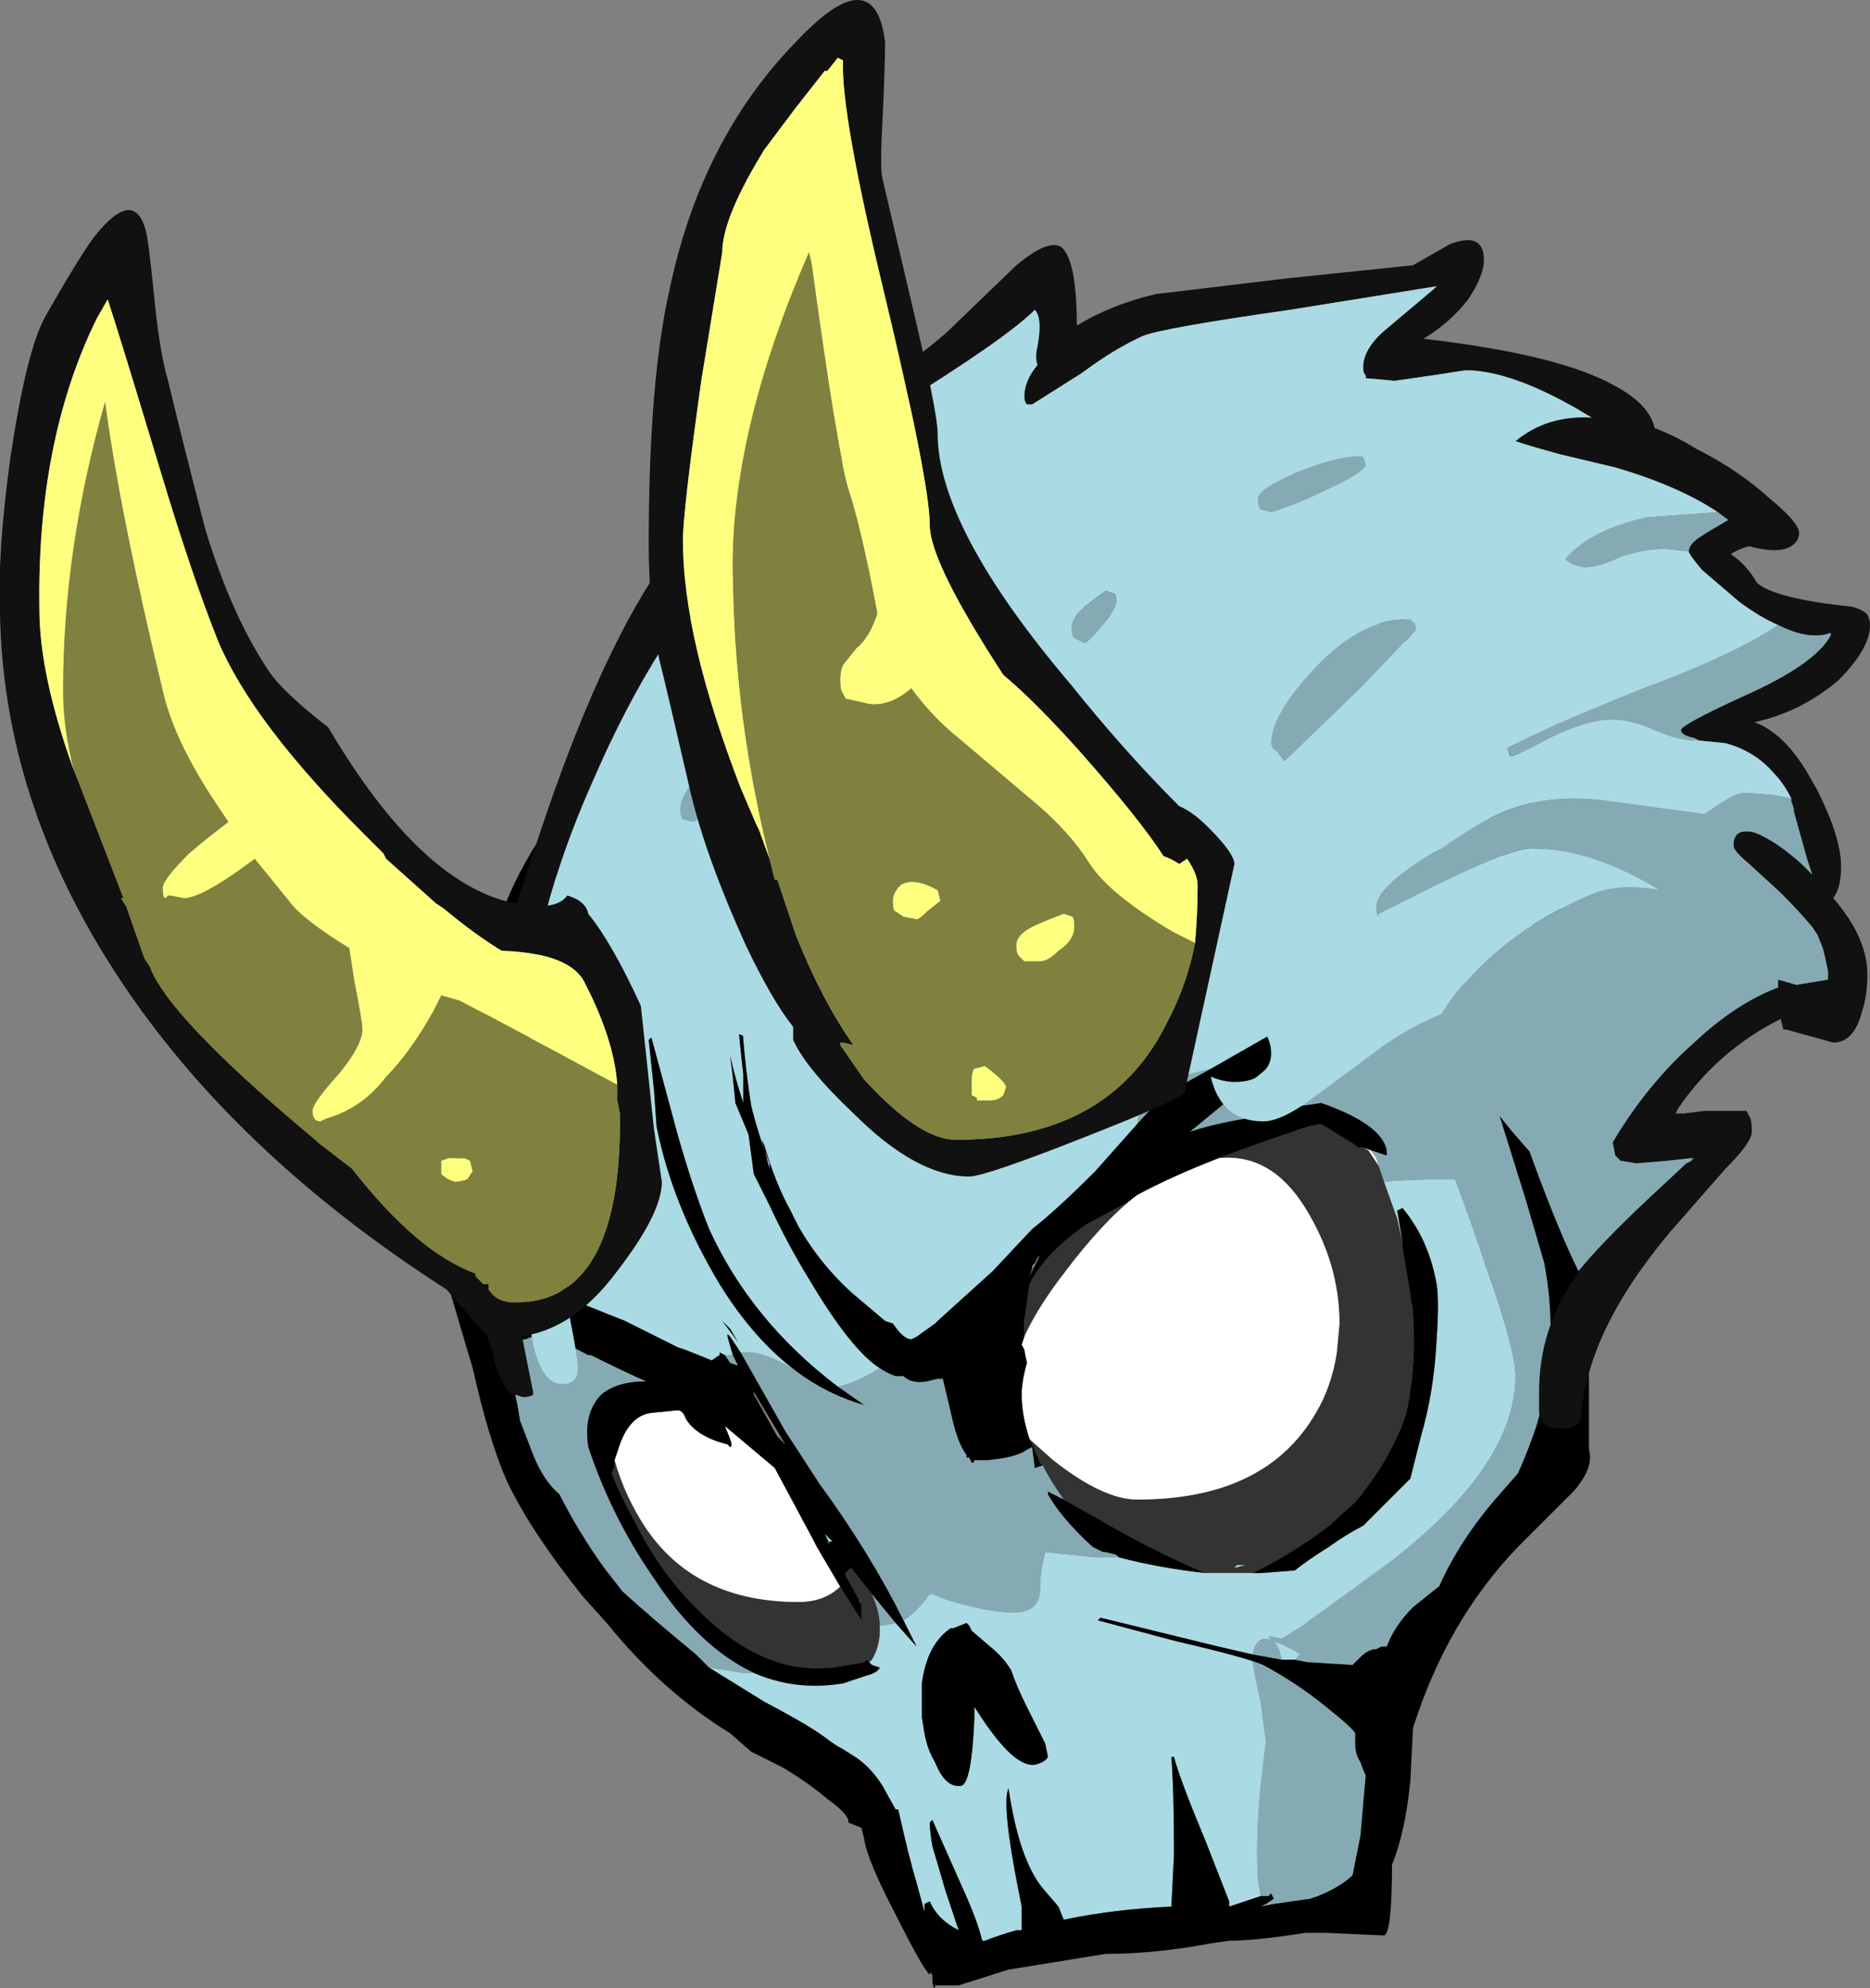 <?xml version="1.0" encoding="UTF-8" standalone="no"?>
<svg xmlns:ffdec="https://www.free-decompiler.com/flash" xmlns:xlink="http://www.w3.org/1999/xlink" ffdec:objectType="shape" height="37.85px" width="35.6px" xmlns="http://www.w3.org/2000/svg">
  <rect width="100%" height="100%" fill="#808080" stroke="none"/>
  <g transform="matrix(1.0, 0.0, 0.0, 1.0, 10.15, 1.0)">
    <path d="M6.4 30.65 L6.35 30.6 6.3 30.65 5.7 30.75 5.65 30.75 Q4.25 30.9 2.9 29.4 2.35 28.8 1.95 28.0 1.6 27.35 1.5 27.05 L1.55 26.9 1.55 26.8 Q1.75 27.5 2.15 28.1 3.1 29.5 5.05 29.5 5.55 29.5 5.85 29.2 L5.9 29.3 6.25 29.85 6.25 29.55 6.2 29.5 6.2 29.45 5.95 29.0 5.95 28.95 6.05 28.85 6.45 29.35 Q6.6 29.7 6.6 29.95 L6.6 30.05 Q6.6 30.35 6.45 30.6 L6.4 30.65 M9.35 24.45 L9.35 24.15 9.45 23.45 Q9.75 22.85 10.55 22.3 L10.65 22.25 11.3 21.9 11.5 21.75 Q10.85 22.25 10.1 23.25 9.6 23.9 9.35 24.45 M13.05 21.05 Q13.85 20.75 14.75 20.45 L15.0 20.4 15.65 20.8 15.7 20.85 15.8 20.85 15.9 20.9 16.1 21.2 16.2 21.5 16.45 22.2 16.55 22.65 16.55 22.7 16.55 22.75 16.7 23.65 16.7 23.7 16.75 23.95 16.75 24.0 Q16.8 24.85 16.7 25.45 16.65 25.95 16.45 26.35 16.15 27.0 15.65 27.6 L15.15 28.05 Q14.5 28.55 13.7 28.95 L12.8 28.95 Q11.85 28.55 10.9 28.0 L10.1 27.55 Q9.85 27.2 9.7 26.9 L9.65 26.85 9.5 26.5 9.45 26.4 9.9 26.8 Q10.85 27.55 11.5 27.55 13.95 27.55 14.9 25.9 15.2 25.4 15.3 24.75 L15.35 24.2 Q15.35 23.05 14.7 22.0 14.05 20.95 13.05 21.05 M13.4 28.8 L13.35 28.85 13.55 28.8 13.4 28.8" fill="#333333" fill-rule="evenodd" stroke="none"/>
    <path d="M3.65 24.8 L3.55 24.75 3.55 24.8 3.4 24.9 2.9 24.7 2.75 24.65 Q2.35 24.45 1.75 24.15 L0.75 23.75 -0.85 19.35 Q-0.7 17.1 0.8 15.2 L1.85 14.0 Q2.6 13.4 3.5 12.85 L7.2 11.15 Q13.1 9.8 16.2 10.9 L18.65 12.85 17.75 15.0 16.75 16.75 15.15 18.4 14.3 18.55 12.9 19.35 Q12.2 19.5 11.9 19.75 11.55 20.0 11.5 20.4 L10.7 21.3 Q9.95 22.05 9.5 22.4 L8.75 23.2 7.7 24.15 7.65 24.2 7.3 24.45 7.2 24.5 Q7.05 24.5 6.85 24.2 L6.7 24.15 6.05 23.6 Q5.45 23.05 5.05 22.35 L4.9 22.05 Q4.6 21.5 4.4 20.8 L4.35 20.7 4.5 21.25 4.5 21.15 Q4.3 20.65 4.15 20.05 4.05 19.4 4.0 18.8 L3.95 18.05 3.9 17.95 Q3.85 18.15 4.0 19.45 L4.0 20.0 Q3.85 19.55 3.75 19.1 L3.8 19.5 3.85 20.0 4.1 20.6 4.2 21.35 4.5 21.95 Q4.85 22.7 5.25 23.35 6.05 24.7 6.6 25.05 6.1 25.35 5.8 25.4 4.15 24.15 3.35 22.4 3.05 21.65 2.75 20.6 L2.25 18.75 2.2 18.8 2.3 19.75 2.35 20.45 Q2.65 21.95 3.55 23.45 4.2 24.5 5.0 25.1 4.45 24.75 4.1 24.75 L3.95 24.75 3.75 24.45 3.7 24.4 Q3.7 24.35 3.7 24.45 L3.8 24.8 3.65 24.8 M14.5 30.6 L14.25 30.6 Q14.2 30.35 14.1 30.25 14.4 30.35 14.6 30.5 L14.5 30.6 M13.7 30.5 L13.05 30.35 10.8 29.8 10.75 29.85 12.25 30.25 Q13.55 30.55 13.9 30.7 L13.7 30.6 Q13.7 30.75 13.85 31.4 L13.95 32.15 13.85 33.0 Q13.75 34.0 13.8 34.8 L13.85 35.1 13.25 35.3 13.25 35.2 12.8 34.05 Q12.3 32.85 12.2 32.45 L12.15 32.45 Q12.2 33.1 12.2 34.3 L12.15 35.3 Q11.05 35.35 10.1 35.55 L10.0 35.3 9.7 34.95 Q9.25 34.4 9.05 33.05 8.9 33.35 9.3 35.3 L9.3 35.75 9.2 35.75 Q8.85 35.85 8.6 35.95 L8.55 35.95 Q8.45 35.55 8.2 35.0 L7.6 33.65 7.55 33.7 Q7.55 33.85 7.6 34.15 L7.85 35.0 8.1 35.75 Q7.7 35.55 7.55 35.2 L7.45 35.25 7.45 35.4 7.3 34.85 Q7.15 34.35 6.95 33.45 L6.9 33.45 6.65 33.0 Q6.4 32.6 6.05 32.4 5.9 32.3 5.8 32.25 L5.65 32.15 Q5.35 31.9 4.4 31.4 L3.35 30.75 4.0 30.85 4.2 30.85 Q5.0 31.2 5.9 31.05 L6.35 30.9 Q6.55 30.85 6.6 30.75 L6.45 30.7 6.4 30.65 6.45 30.6 Q6.6 30.35 6.6 30.05 L6.6 29.95 6.65 29.95 6.9 29.9 6.9 29.9 7.3 30.35 7.05 29.85 Q7.3 29.7 7.55 29.35 L7.6 29.35 7.85 29.45 Q8.65 29.7 9.15 29.7 9.65 29.7 9.65 29.25 9.65 28.9 9.75 28.55 L10.7 28.65 Q11.0 28.65 11.15 28.65 11.9 28.85 12.8 28.95 L13.7 28.95 13.85 28.95 14.5 28.9 Q14.75 28.7 15.15 28.45 15.5 28.2 15.8 28.05 L16.7 27.15 16.9 26.35 Q17.15 25.5 17.2 24.5 17.25 23.75 17.2 23.45 17.05 22.6 16.55 22.0 L16.45 22.05 16.55 22.65 16.45 22.2 16.2 21.5 Q16.75 21.45 17.55 21.45 17.85 22.25 18.15 23.15 18.7 24.7 18.7 25.2 18.7 26.9 16.3 28.75 L14.65 29.95 14.25 30.2 14.0 30.15 14.05 30.25 Q14.0 30.2 13.95 30.2 13.75 30.2 13.7 30.5 M13.85 35.3 L13.95 35.25 13.85 35.3 M2.15 25.3 L2.15 25.3 M1.7 18.2 L1.8 17.75 1.85 17.6 Q1.75 17.8 1.7 18.0 L1.7 18.2 M3.75 24.3 L3.6 24.15 3.9 24.55 3.75 24.3 M16.55 22.75 L16.55 22.7 16.55 22.75 M13.4 28.8 L13.55 28.8 13.35 28.85 13.4 28.8 M9.1 30.8 Q8.95 30.55 8.7 30.35 L8.35 30.05 8.3 29.95 8.25 29.9 8.0 30.0 7.95 30.0 Q7.5 30.3 7.4 31.05 7.4 31.35 7.4 31.7 L7.45 32.0 Q7.5 32.3 7.65 32.55 7.85 33.05 8.15 33.0 8.35 32.95 8.4 31.7 L8.4 31.5 8.5 31.65 Q9.15 32.65 9.55 32.6 9.75 32.55 9.8 32.45 L9.75 32.2 9.4 31.5 Q9.2 31.1 9.1 30.8 M5.6 28.35 L5.65 28.4 5.55 28.2 5.7 28.35 5.6 28.35" fill="#aadae3" fill-rule="evenodd" stroke="none"/>
    <path d="M1.55 26.8 L1.65 26.5 Q1.85 25.95 2.25 25.9 L2.75 25.85 Q2.85 25.85 2.9 26.0 3.1 26.35 3.7 26.5 L3.75 26.55 Q3.8 26.55 3.75 26.4 L3.65 26.15 4.6 26.95 5.35 28.35 5.4 28.45 5.9 29.3 5.85 29.2 Q5.55 29.5 5.05 29.5 3.1 29.5 2.15 28.1 1.75 27.5 1.55 26.8 M11.5 21.75 Q12.15 21.4 13.05 21.05 14.05 20.95 14.7 22.0 15.35 23.05 15.35 24.2 L15.3 24.75 Q15.2 25.4 14.9 25.9 13.95 27.55 11.5 27.55 10.85 27.55 9.9 26.8 L9.45 26.4 9.45 26.4 Q9.3 25.95 9.3 25.55 9.3 25.3 9.4 24.95 L9.35 24.7 9.3 24.6 9.35 24.45 Q9.6 23.9 10.1 23.25 10.85 22.25 11.5 21.75 M15.8 20.85 L15.95 20.9 16.05 21.05 16.1 21.2 15.9 20.9 15.8 20.85" fill="#ffffff" fill-rule="evenodd" stroke="none"/>
    <path d="M18.65 12.85 L20.05 18.1 19.3 21.25 Q19.15 21.15 18.6 20.5 L18.4 20.25 18.9 21.85 19.25 23.05 Q19.55 24.65 19.1 26.15 18.95 26.6 18.75 27.05 L18.4 27.45 Q17.65 28.3 17.25 29.2 L16.75 29.6 Q16.4 29.95 16.25 30.35 L16.15 30.35 16.05 30.4 Q15.9 30.4 15.75 30.55 L15.6 30.7 14.8 30.65 14.75 30.65 14.5 30.6 14.6 30.5 Q14.4 30.35 14.1 30.25 14.2 30.35 14.25 30.6 L13.7 30.5 Q13.75 30.2 13.95 30.2 14.0 30.2 14.05 30.25 L14.0 30.15 14.25 30.2 14.65 29.95 16.3 28.75 Q18.7 26.9 18.7 25.2 18.7 24.7 18.15 23.15 17.85 22.25 17.55 21.45 16.75 21.45 16.2 21.5 L16.1 21.2 16.05 21.05 15.95 20.9 16.25 21.0 16.25 20.9 Q16.15 20.4 15.0 20.0 L13.7 20.2 13.55 20.3 Q12.95 20.4 12.5 20.55 L14.2 19.15 15.15 18.4 16.75 16.75 17.75 15.0 18.65 12.85 M13.9 30.7 Q14.55 31.05 15.1 31.5 15.6 31.9 15.65 32.0 L15.65 32.2 Q15.65 32.4 15.75 32.55 15.8 32.7 15.85 32.8 L15.75 33.95 15.6 34.7 15.55 34.75 Q15.25 35.0 14.8 35.15 L14.1 35.25 13.85 35.3 13.95 35.25 14.1 35.15 14.05 35.05 14.0 35.1 13.85 35.1 13.8 34.8 Q13.75 34.0 13.85 33.0 L13.95 32.15 13.85 31.4 Q13.7 30.75 13.7 30.6 L13.9 30.7 M3.35 30.75 L3.1 30.5 Q2.25 29.8 1.7 29.3 L1.35 28.85 Q0.85 28.15 0.5 27.45 0.2 27.2 0.0 26.7 L-0.25 26.05 -0.3 25.75 Q-0.45 25.1 -0.35 24.7 L-0.3 24.5 -0.15 24.5 0.1 24.4 0.3 24.4 Q0.65 24.6 1.05 24.8 L1.1 24.8 Q1.7 25.1 2.15 25.3 1.6 25.3 1.3 25.55 0.95 25.9 1.05 26.55 1.5 27.9 2.3 29.05 3.15 30.35 4.2 30.85 L4.0 30.85 3.35 30.75 M6.45 29.35 L6.9 29.9 6.65 29.95 6.6 29.95 Q6.6 29.7 6.45 29.35 M7.05 29.85 Q6.4 28.55 5.45 27.25 L4.8 26.25 3.95 24.75 4.1 24.75 Q4.45 24.75 5.0 25.1 5.6 25.55 6.3 25.75 L5.8 25.4 Q6.1 25.35 6.6 25.05 6.75 25.15 6.9 25.2 L7.05 25.2 Q7.2 25.35 7.5 25.3 L7.7 25.25 7.8 25.25 8.0 26.1 Q8.1 26.5 8.25 26.7 L8.25 26.75 8.3 26.75 8.35 26.85 Q8.4 26.85 8.4 26.8 L8.65 26.8 Q9.2 26.75 9.4 26.6 L9.5 26.55 9.55 26.95 9.7 26.9 Q9.85 27.2 10.1 27.55 L9.8 27.4 9.8 27.45 Q10.05 27.9 10.65 28.45 L10.85 28.55 10.9 28.55 11.1 28.6 11.15 28.65 Q11.0 28.65 10.7 28.65 L9.75 28.55 Q9.65 28.9 9.65 29.25 9.65 29.7 9.15 29.7 8.65 29.7 7.85 29.45 L7.6 29.35 7.55 29.35 Q7.3 29.7 7.05 29.85 M3.8 24.8 L3.9 25.0 3.75 24.95 3.65 24.8 3.8 24.8 M11.5 20.4 Q11.55 20.0 11.9 19.75 12.2 19.5 12.9 19.35 L12.0 19.85 11.5 20.4" fill="#86aab3" fill-rule="evenodd" stroke="none"/>
    <path d="M16.2 9.9 L20.2 19.35 19.95 22.7 19.9 23.3 19.95 23.55 Q20.1 24.3 20.1 25.35 20.1 26.4 20.1 26.6 20.2 26.95 19.8 27.4 L18.75 28.45 Q17.4 29.85 16.75 31.9 L16.7 32.9 Q16.6 33.9 16.35 34.5 16.35 35.8 16.2 35.85 L15.1 35.8 14.7 35.8 Q13.75 35.95 13.25 35.95 L12.9 36.0 Q11.85 36.2 10.9 36.2 L9.05 36.5 8.1 36.8 7.65 36.8 7.65 36.85 Q7.6 36.85 7.6 36.65 L7.6 36.6 7.55 36.55 7.55 36.6 Q7.4 36.45 6.9 35.45 6.35 34.4 6.3 34.0 L6.25 33.8 6.0 33.7 6.0 33.65 Q5.95 33.5 5.6 33.25 5.25 32.95 4.75 32.65 L4.15 32.35 3.75 32.0 Q2.45 31.2 1.4 29.9 L0.95 29.4 Q-0.05 28.15 -0.5 27.2 -0.85 26.4 -1.15 25.05 L-1.3 24.55 -1.8 22.85 -0.6 16.4 Q-0.15 15.15 1.0 13.8 2.05 12.6 3.45 11.65 L7.35 10.25 Q8.35 9.9 9.55 9.65 L16.2 9.9 M18.65 12.85 L16.2 10.9 Q13.1 9.8 7.2 11.15 L3.5 12.85 Q2.6 13.4 1.85 14.0 L0.8 15.2 Q-0.7 17.1 -0.85 19.35 L0.75 23.75 1.75 24.15 Q2.35 24.45 2.75 24.65 L2.9 24.7 3.4 24.9 3.55 24.8 3.55 24.75 3.65 24.8 3.75 24.95 3.9 25.0 3.8 24.8 3.7 24.45 Q3.7 24.35 3.7 24.4 L3.75 24.45 3.95 24.75 4.8 26.25 5.45 27.25 Q6.4 28.55 7.05 29.85 L7.3 30.35 6.9 29.9 6.45 29.35 6.05 28.85 5.95 28.95 5.95 29.0 6.2 29.45 6.2 29.5 6.25 29.55 6.25 29.85 5.9 29.3 5.4 28.45 5.35 28.35 4.6 26.95 3.65 26.15 3.75 26.4 Q3.8 26.55 3.75 26.55 L3.7 26.5 Q3.1 26.35 2.9 26.0 2.85 25.85 2.75 25.85 L2.25 25.9 Q1.85 25.95 1.65 26.5 L1.55 26.8 1.55 26.9 1.5 27.05 Q1.6 27.35 1.95 28.0 2.35 28.8 2.9 29.4 4.25 30.9 5.65 30.75 L5.7 30.75 6.3 30.65 6.35 30.6 6.4 30.65 6.45 30.7 6.6 30.75 Q6.55 30.85 6.35 30.9 L5.9 31.05 Q5.0 31.2 4.2 30.85 3.15 30.35 2.3 29.05 1.5 27.9 1.05 26.55 0.95 25.9 1.3 25.55 1.6 25.3 2.15 25.3 1.7 25.1 1.1 24.8 L1.05 24.8 Q0.65 24.6 0.3 24.4 L0.1 24.4 -0.15 24.5 -0.3 24.5 -0.35 24.7 Q-0.45 25.1 -0.3 25.75 L-0.25 26.05 0.0 26.7 Q0.2 27.2 0.5 27.45 0.85 28.15 1.35 28.85 L1.7 29.3 Q2.25 29.8 3.1 30.5 L3.35 30.75 4.4 31.4 Q5.35 31.9 5.65 32.15 L5.8 32.25 Q5.9 32.3 6.05 32.4 6.4 32.6 6.65 33.0 L6.9 33.45 6.95 33.45 Q7.15 34.35 7.3 34.85 L7.45 35.4 7.45 35.25 7.55 35.2 Q7.7 35.55 8.1 35.75 L7.85 35.0 7.6 34.15 Q7.55 33.85 7.55 33.7 L7.6 33.65 8.2 35.0 Q8.45 35.55 8.55 35.95 L8.6 35.95 Q8.85 35.85 9.2 35.75 L9.3 35.75 9.3 35.3 Q8.9 33.35 9.05 33.05 9.25 34.4 9.7 34.95 L10.0 35.3 10.1 35.55 Q11.05 35.35 12.15 35.3 L12.2 34.3 Q12.2 33.1 12.15 32.45 L12.2 32.45 Q12.3 32.85 12.8 34.05 L13.25 35.2 13.25 35.3 13.85 35.1 14.0 35.1 14.05 35.05 14.1 35.15 13.95 35.25 13.85 35.3 14.1 35.25 14.8 35.15 Q15.25 35.0 15.55 34.75 L15.6 34.7 15.75 33.95 15.85 32.8 Q15.8 32.7 15.75 32.55 15.65 32.4 15.65 32.2 L15.65 32.0 Q15.6 31.9 15.1 31.5 14.55 31.05 13.9 30.7 13.55 30.55 12.25 30.25 L10.75 29.85 10.8 29.8 13.05 30.35 13.7 30.5 14.25 30.6 14.5 30.6 14.75 30.65 14.8 30.65 15.6 30.7 15.75 30.55 Q15.9 30.4 16.05 30.4 L16.15 30.35 16.25 30.35 Q16.4 29.95 16.75 29.6 L17.25 29.2 Q17.65 28.3 18.4 27.45 L18.75 27.05 Q18.95 26.6 19.1 26.15 19.55 24.65 19.25 23.05 L18.9 21.85 18.4 20.25 18.6 20.5 Q19.15 21.15 19.3 21.25 L20.05 18.1 18.65 12.85 M2.15 25.3 L2.15 25.3 M6.9 29.9 L6.9 29.9 M1.7 18.2 L1.7 18.0 Q1.75 17.8 1.85 17.6 L1.8 17.75 1.7 18.2 M5.0 25.1 Q4.2 24.5 3.55 23.45 2.65 21.95 2.35 20.45 L2.3 19.75 2.2 18.8 2.25 18.75 2.75 20.6 Q3.05 21.65 3.35 22.4 4.15 24.15 5.8 25.4 L6.3 25.75 Q5.6 25.55 5.0 25.1 M6.6 25.05 Q6.05 24.7 5.25 23.35 4.85 22.7 4.5 21.95 L4.2 21.35 4.1 20.6 3.85 20.0 3.8 19.5 3.75 19.1 Q3.85 19.55 4.0 20.0 L4.0 19.45 Q3.85 18.15 3.9 17.95 L3.95 18.05 4.0 18.8 Q4.05 19.4 4.15 20.05 4.3 20.65 4.5 21.15 L4.5 21.25 4.35 20.7 4.4 20.8 Q4.6 21.5 4.9 22.05 L5.05 22.35 Q5.45 23.05 6.05 23.6 L6.7 24.15 6.85 24.2 Q7.05 24.5 7.2 24.5 L7.3 24.45 7.65 24.2 7.7 24.15 8.75 23.2 9.5 22.4 Q9.95 22.05 10.7 21.3 L11.5 20.4 12.0 19.85 12.9 19.35 14.3 18.55 15.15 18.4 14.2 19.15 12.5 20.55 Q12.95 20.4 13.55 20.3 L13.7 20.2 15.0 20.0 Q16.15 20.4 16.25 20.9 L16.25 21.0 15.95 20.9 15.8 20.85 15.7 20.85 15.65 20.8 15.0 20.4 14.75 20.45 Q13.85 20.75 13.05 21.05 12.15 21.4 11.5 21.75 L11.3 21.9 10.65 22.25 10.55 22.3 Q9.75 22.85 9.45 23.45 L9.35 24.15 9.35 24.45 9.3 24.6 9.35 24.7 9.4 24.95 Q9.3 25.3 9.3 25.55 9.3 25.95 9.45 26.4 L9.45 26.4 9.5 26.5 9.65 26.85 9.7 26.9 9.55 26.95 9.5 26.55 9.4 26.6 Q9.2 26.75 8.65 26.8 L8.4 26.8 Q8.4 26.85 8.35 26.85 L8.3 26.75 8.25 26.75 8.25 26.7 Q8.1 26.5 8.0 26.1 L7.8 25.25 7.7 25.25 7.5 25.3 Q7.2 25.35 7.05 25.2 L6.9 25.2 Q6.75 25.15 6.6 25.05 M16.75 16.75 L17.75 15.0 16.75 16.75 M3.75 24.3 L3.9 24.55 3.6 24.15 3.75 24.3 M4.8 26.5 L4.2 25.5 4.2 25.55 4.65 26.35 4.8 26.5 M9.6 22.95 L9.55 23.05 9.5 23.1 9.5 23.15 9.45 23.3 9.65 22.9 9.6 22.95 M11.15 28.65 L11.1 28.6 10.9 28.55 10.85 28.55 10.65 28.45 Q10.05 27.9 9.8 27.45 L9.8 27.4 10.1 27.55 10.9 28.0 Q11.85 28.55 12.8 28.95 11.9 28.85 11.15 28.65 M13.7 28.95 Q14.5 28.55 15.15 28.05 L15.65 27.6 Q16.15 27.0 16.45 26.35 16.65 25.95 16.7 25.45 16.8 24.85 16.75 24.0 L16.75 23.95 16.7 23.7 16.7 23.65 16.55 22.75 16.55 22.7 16.55 22.65 16.45 22.05 16.55 22.0 Q17.05 22.6 17.2 23.45 17.25 23.75 17.2 24.5 17.15 25.5 16.9 26.35 L16.7 27.15 15.8 28.05 Q15.5 28.2 15.15 28.45 14.75 28.7 14.5 28.9 L13.85 28.95 13.7 28.95 M9.1 30.8 Q9.2 31.1 9.4 31.5 L9.75 32.2 9.8 32.45 Q9.75 32.55 9.55 32.6 9.15 32.65 8.5 31.65 L8.4 31.5 8.4 31.7 Q8.35 32.95 8.15 33.0 7.85 33.05 7.65 32.55 7.5 32.3 7.45 32.0 L7.4 31.7 Q7.4 31.35 7.4 31.05 7.5 30.3 7.95 30.0 L8.0 30.0 8.25 29.9 8.3 29.95 8.35 30.05 8.7 30.35 Q8.95 30.55 9.1 30.8 M5.6 28.35 L5.7 28.35 5.55 28.2 5.65 28.4 5.6 28.35" fill="#000000" fill-rule="evenodd" stroke="none"/>
    <path d="M-0.15 22.85 L-0.4 23.4 Q-0.2 24.55 0.0 25.5 L0.0 25.55 Q-0.05 25.6 -0.2 25.6 L-0.35 25.55 -0.4 25.55 Q-0.65 25.35 -0.8 24.65 -1.1 23.85 -1.2 22.9 L-0.95 18.6 Q-0.55 16.85 0.0 15.25 1.1 11.85 2.25 10.05 L6.05 6.6 Q6.85 6.2 7.85 5.35 L9.2 4.05 Q9.8 3.55 10.05 3.7 10.35 3.95 10.35 5.2 11.0 4.8 11.85 4.6 L14.35 4.3 16.75 4.05 17.45 3.65 Q18.1 3.4 18.1 3.95 18.1 4.25 17.8 4.7 17.45 5.15 16.95 5.45 19.55 5.75 20.6 6.35 21.25 6.7 21.35 7.15 21.75 7.3 22.15 7.55 22.95 7.95 23.55 8.5 24.1 8.95 24.1 9.15 24.1 9.3 23.95 9.4 23.7 9.55 23.15 9.4 22.95 9.45 22.8 9.55 23.1 9.75 23.3 10.1 23.65 10.4 25.1 10.55 25.3 10.6 25.4 10.7 25.45 10.8 25.45 10.9 25.45 11.35 24.85 11.95 24.15 12.55 23.25 12.75 23.8 12.95 24.25 13.7 L24.45 14.05 Q24.9 14.95 24.9 15.5 24.9 15.9 24.75 16.1 25.4 16.85 25.4 17.55 25.4 17.95 25.3 18.25 25.15 18.85 24.75 18.85 L23.85 18.6 23.8 18.6 23.75 18.4 Q22.55 19.0 21.8 20.1 L21.75 20.2 21.9 20.2 22.3 20.15 23.1 20.15 23.15 20.25 Q23.2 20.3 23.2 20.55 23.2 20.75 22.7 21.25 L21.65 22.45 Q20.05 24.35 19.95 26.0 L19.9 26.1 Q19.8 26.2 19.55 26.2 19.2 26.2 19.15 25.9 L19.15 25.5 Q19.15 24.3 19.85 23.3 L19.9 23.2 Q20.3 22.7 21.2 21.85 L21.95 21.15 22.05 21.1 22.1 21.05 22.05 21.05 21.6 21.1 21.0 21.15 20.7 21.1 20.6 21.0 20.55 20.75 Q21.2 19.65 22.1 18.85 22.9 18.1 23.7 17.8 L23.7 17.65 24.05 17.75 24.65 17.65 24.65 17.6 24.65 17.55 24.65 17.5 24.6 17.25 24.55 17.05 24.45 16.8 24.35 16.65 Q24.1 16.35 23.75 16.0 L23.15 15.45 Q22.85 15.2 22.85 15.1 22.85 14.75 23.25 14.85 23.65 15.0 24.15 15.45 L24.35 15.65 24.25 15.35 24.0 14.45 24.0 14.4 23.95 14.25 23.95 14.2 Q23.8 13.9 23.6 13.7 23.25 13.3 22.7 13.15 L22.2 13.1 22.1 13.05 Q21.85 13.0 21.85 12.9 21.85 12.8 23.05 12.25 24.4 11.65 24.7 11.1 L24.7 11.05 Q24.3 11.2 23.7 10.9 23.35 10.75 22.95 10.45 L22.25 9.85 Q22.0 9.55 22.0 9.5 22.0 9.35 22.25 9.2 22.4 9.1 22.75 8.9 L22.55 8.75 Q21.8 8.25 20.6 7.9 L19.55 7.65 Q19.0 7.5 18.7 7.4 19.3 6.9 20.15 6.95 L19.9 6.8 Q18.6 6.05 17.75 6.05 L17.1 6.15 16.4 6.25 15.85 6.2 15.85 6.15 Q15.8 6.1 15.8 6.0 15.8 5.65 16.2 5.3 L17.15 4.5 17.2 4.45 14.4 4.9 Q11.95 5.25 11.6 5.4 11.05 5.65 10.45 6.1 L9.5 6.7 9.4 6.7 Q9.35 6.65 9.35 6.55 9.35 6.25 9.6 5.95 9.55 5.8 9.6 5.6 9.7 5.05 9.55 4.9 9.0 5.45 6.9 6.75 L2.45 11.35 Q1.75 12.45 1.1 13.95 0.55 15.2 0.25 16.35 L-0.25 20.45 -0.15 21.0 0.3 20.9 0.05 22.45 -0.15 22.85" fill="#111111" fill-rule="evenodd" stroke="none"/>
    <path d="M17.3 18.3 Q16.7 18.55 16.2 18.9 L14.85 19.9 Q14.25 20.35 13.9 20.35 13.1 20.35 12.9 19.5 13.15 19.6 13.35 19.6 13.7 19.6 13.85 19.45 14.05 19.3 14.05 19.05 14.05 18.5 13.1 17.9 L13.05 17.85 Q13.3 17.75 13.3 17.55 13.3 17.05 12.2 16.7 L5.7 18.6 Q5.3 18.9 5.0 18.9 3.25 18.9 2.15 16.95 L1.85 18.3 0.3 20.9 -0.15 21.0 -0.25 20.45 0.25 16.35 Q0.55 15.2 1.1 13.95 1.75 12.45 2.45 11.35 L6.9 6.75 Q9.0 5.45 9.55 4.9 9.7 5.05 9.6 5.6 9.55 5.8 9.6 5.95 9.35 6.25 9.35 6.55 9.35 6.65 9.4 6.7 L9.5 6.7 10.45 6.1 Q11.05 5.65 11.6 5.4 11.95 5.25 14.4 4.9 L17.2 4.45 17.15 4.5 16.2 5.3 Q15.8 5.65 15.8 6.0 15.8 6.1 15.85 6.15 L15.85 6.2 16.4 6.25 17.1 6.15 17.75 6.05 Q18.6 6.05 19.9 6.8 L20.15 6.95 Q19.3 6.9 18.7 7.4 19.0 7.5 19.55 7.65 L20.6 7.9 Q21.8 8.25 22.55 8.75 L21.2 8.85 Q20.1 9.1 19.65 9.65 L19.8 9.75 20.0 9.8 Q20.3 9.8 20.7 9.6 21.15 9.45 21.55 9.45 L22.0 9.5 Q22.0 9.55 22.25 9.85 L22.95 10.45 Q23.35 10.75 23.7 10.9 22.9 11.45 21.15 12.1 19.15 12.9 18.55 13.25 L18.6 13.4 Q18.7 13.4 19.35 13.05 20.05 12.7 20.55 12.7 20.9 12.7 21.35 12.9 21.8 13.1 22.15 13.1 L22.2 13.1 22.7 13.15 Q23.25 13.3 23.6 13.7 23.8 13.9 23.95 14.2 23.5 14.1 23.05 14.1 22.9 14.1 22.6 14.3 L22.3 14.5 20.45 14.25 Q19.35 14.1 18.5 14.45 18.0 14.65 17.3 15.15 L17.1 15.25 Q16.05 15.9 16.05 16.25 16.05 16.45 16.1 16.45 L16.1 16.4 17.4 15.75 Q18.65 15.15 19.0 15.15 20.15 15.15 21.45 15.95 20.65 15.8 20.1 16.05 18.7 16.65 17.8 17.65 17.5 17.95 17.3 18.3 M0.05 22.45 L0.65 23.85 0.7 24.1 Q0.85 24.85 0.85 25.05 0.85 25.35 0.55 25.35 0.1 25.35 -0.05 24.3 L-0.15 22.85 0.05 22.45 M14.05 13.15 Q14.05 13.25 14.15 13.3 L14.3 13.5 15.75 12.1 16.8 11.0 Q16.8 10.85 16.75 10.85 L16.7 10.8 Q15.8 10.75 14.9 11.7 14.05 12.6 14.05 13.15 M15.85 7.85 L15.8 7.7 Q15.45 7.65 14.65 7.95 13.8 8.3 13.8 8.5 13.8 8.65 13.85 8.7 L14.05 8.75 Q14.55 8.6 15.15 8.3 15.8 8.0 15.85 7.85 M10.9 10.25 L10.5 10.55 Q10.25 10.75 10.25 10.95 10.25 11.1 10.3 11.15 L10.5 11.25 Q10.6 11.2 10.85 10.9 11.1 10.6 11.1 10.45 11.1 10.3 11.05 10.3 L10.9 10.25 M3.4 13.75 L3.0 13.95 Q2.8 14.2 2.8 14.4 2.8 14.55 2.85 14.6 L3.05 14.65 Q3.2 14.6 3.3 14.3 L3.4 13.75" fill="#aadae3" fill-rule="evenodd" stroke="none"/>
    <path d="M19.9 23.2 Q19.55 22.5 19.05 21.15 18.4 19.35 18.4 19.1 18.4 18.3 19.2 17.55 L18.95 17.75 18.75 17.8 18.25 17.95 17.5 18.2 17.3 18.3 Q17.5 17.95 17.8 17.65 18.7 16.65 20.1 16.05 20.65 15.8 21.45 15.95 20.15 15.15 19.0 15.15 18.65 15.15 17.4 15.75 L16.1 16.4 16.1 16.45 Q16.05 16.45 16.05 16.25 16.05 15.9 17.1 15.25 L17.3 15.15 Q18.0 14.65 18.5 14.45 19.35 14.1 20.45 14.25 L22.3 14.5 22.6 14.3 Q22.9 14.1 23.05 14.1 23.5 14.1 23.95 14.2 L23.95 14.25 24.0 14.4 24.0 14.45 24.25 15.35 24.35 15.65 24.15 15.45 Q23.65 15.0 23.25 14.85 22.85 14.75 22.85 15.1 22.85 15.2 23.15 15.45 L23.75 16.0 Q24.1 16.35 24.35 16.65 L24.45 16.8 24.55 17.05 24.6 17.25 24.65 17.5 24.65 17.55 24.65 17.55 24.65 17.6 24.65 17.65 24.05 17.75 23.7 17.65 23.7 17.8 Q22.9 18.1 22.1 18.85 21.2 19.65 20.55 20.75 L20.6 21.0 20.7 21.1 21.0 21.15 21.6 21.1 22.05 21.05 22.05 21.1 21.95 21.15 21.2 21.85 Q20.3 22.7 19.9 23.2 M23.7 10.9 Q24.3 11.2 24.7 11.05 L24.7 11.1 Q24.4 11.65 23.05 12.25 21.85 12.8 21.85 12.9 21.85 13.0 22.1 13.05 L22.2 13.1 22.15 13.1 Q21.8 13.1 21.35 12.9 20.9 12.7 20.55 12.7 20.05 12.7 19.35 13.05 18.7 13.4 18.6 13.4 L18.55 13.25 Q19.15 12.9 21.15 12.1 22.9 11.45 23.7 10.9 M15.85 7.85 Q15.8 8.0 15.15 8.3 14.55 8.6 14.05 8.75 L13.85 8.7 Q13.8 8.65 13.8 8.5 13.8 8.3 14.65 7.95 15.45 7.65 15.8 7.7 L15.85 7.85 M14.05 13.15 Q14.05 12.6 14.9 11.7 15.8 10.75 16.7 10.8 L16.75 10.85 Q16.8 10.85 16.8 11.0 L15.75 12.1 14.3 13.5 14.15 13.3 Q14.05 13.25 14.05 13.15 M22.0 9.5 L21.55 9.45 Q21.15 9.45 20.7 9.6 20.3 9.8 20.0 9.8 L19.8 9.75 19.65 9.65 Q20.1 9.1 21.2 8.85 L22.55 8.75 22.75 8.9 Q22.4 9.1 22.25 9.2 22.0 9.35 22.0 9.5 M3.4 13.75 L3.3 14.3 Q3.2 14.6 3.05 14.65 L2.85 14.6 Q2.8 14.55 2.8 14.4 2.8 14.2 3.0 13.95 L3.4 13.75 M10.9 10.25 L11.05 10.3 Q11.1 10.3 11.1 10.45 11.1 10.6 10.85 10.9 10.6 11.2 10.5 11.25 L10.3 11.15 Q10.25 11.1 10.25 10.95 10.25 10.75 10.5 10.55 L10.9 10.25" fill="#86aab3" fill-rule="evenodd" stroke="none"/>
    <path d="M6.7 -0.2 Q6.7 0.25 6.65 1.3 6.6 2.2 6.65 2.4 L7.2 4.75 Q7.7 6.85 7.7 7.25 7.7 9.05 10.25 12.05 11.25 13.3 12.3 14.35 12.55 14.45 12.85 14.75 13.35 15.25 13.35 15.45 L12.4 19.8 Q12.4 19.9 10.5 20.65 8.6 21.4 8.3 21.4 7.3 21.4 6.1 20.2 5.2 19.35 4.95 18.8 L4.95 18.55 Q4.55 18.05 4.05 17.0 3.3 15.35 3.0 14.1 2.55 12.15 2.4 11.55 2.2 10.6 2.2 9.35 2.2 6.25 2.6 4.5 3.2 1.65 5.0 -0.2 6.5 -1.8 6.7 -0.2 M12.6 16.95 Q12.65 16.4 12.65 15.85 12.65 15.65 12.45 15.35 L12.3 15.45 Q12.15 15.35 12.0 15.3 11.55 14.6 10.4 13.3 9.55 12.35 8.95 11.85 7.55 9.7 7.55 9.0 7.55 8.2 6.7 4.65 5.85 1.15 5.9 0.15 L5.8 0.1 5.6 0.35 5.55 0.35 5.0 1.05 Q4.7 1.45 4.4 1.85 3.6 3.15 3.6 3.8 L3.2 6.25 Q2.85 8.75 2.85 9.3 2.85 11.15 3.95 14.0 L4.25 14.7 4.3 14.8 4.5 15.35 4.55 15.55 4.6 15.75 4.65 15.75 5.0 16.8 Q5.5 18.05 6.1 18.9 L5.9 18.85 5.85 18.85 5.85 18.9 6.3 19.55 Q7.35 20.7 8.05 20.7 10.95 20.7 12.05 18.5 12.45 17.75 12.6 16.95 M0.65 16.05 Q1.0 16.15 1.05 16.4 1.5 16.95 2.05 18.15 L2.2 19.55 2.3 20.5 2.45 21.5 Q2.45 22.1 1.6 23.2 0.75 24.35 -0.3 24.45 -0.45 24.6 -0.5 24.6 -0.8 24.6 -1.3 23.95 L-1.65 23.55 Q-5.7 20.95 -7.9 17.6 -10.1 14.25 -10.15 10.65 -10.2 9.5 -9.95 7.7 -9.65 5.7 -9.3 5.05 -8.65 3.9 -8.35 3.5 -7.55 2.5 -7.35 3.5 -7.3 3.8 -7.2 4.8 -7.1 5.75 -6.95 6.25 -6.75 7.1 -6.25 9.05 -5.75 10.7 -5.05 11.75 -4.8 12.15 -3.9 12.85 -1.9 16.25 0.15 16.25 0.5 16.25 0.65 16.05 M-8.75 13.65 L-8.65 13.9 -7.8 16.1 -7.85 16.1 -7.75 16.25 -7.4 17.25 -7.3 17.4 Q-7.1 17.95 -6.1 18.95 -5.35 19.7 -4.15 20.7 L-4.1 20.75 -3.45 21.25 Q-2.2 22.85 -1.1 23.25 L-1.1 23.3 -0.95 23.45 -0.85 23.45 -0.85 23.55 Q-0.7 23.8 -0.35 23.8 1.7 23.8 1.65 20.2 L1.6 19.95 1.6 19.65 Q1.55 18.9 1.1 17.95 L1.0 17.75 Q0.75 17.15 -0.6 17.1 -1.1 16.8 -1.7 16.3 L-1.85 16.2 -2.8 15.35 -2.85 15.25 -3.25 14.85 Q-5.35 12.75 -6.0 11.2 -6.5 9.95 -7.1 7.95 -7.9 5.3 -8.1 4.7 L-8.3 5.05 -8.35 5.15 Q-9.45 7.45 -9.4 10.6 -9.4 11.85 -8.75 13.65" fill="#111111" fill-rule="evenodd" stroke="none"/>
    <path d="M4.55 15.55 Q3.8 12.65 3.8 9.75 3.8 7.15 5.25 3.8 L5.3 4.0 Q5.8 7.65 6.0 8.3 6.25 9.05 6.55 10.65 L6.55 10.7 Q6.4 11.15 6.15 11.35 L5.95 11.6 Q5.85 11.7 5.85 11.95 5.85 12.15 5.9 12.2 L5.95 12.3 6.4 12.4 Q6.8 12.45 7.2 12.1 7.6 12.65 8.1 13.05 L9.4 14.15 Q10.2 14.8 10.6 15.45 11.0 16.05 12.2 16.75 L12.6 16.95 Q12.45 17.75 12.05 18.5 10.95 20.7 8.05 20.7 7.35 20.7 6.3 19.55 L5.85 18.9 5.85 18.85 5.9 18.85 6.1 18.9 Q5.5 18.05 5.0 16.8 L4.65 15.75 4.6 15.75 4.55 15.55 M8.6 19.3 L8.4 19.35 Q8.35 19.4 8.35 19.6 8.35 19.8 8.35 19.85 L8.45 19.9 8.45 19.95 8.7 19.95 Q8.85 19.95 8.95 19.85 L9.0 19.7 Q9.0 19.6 8.6 19.3 M6.9 16.35 L7.05 16.45 7.3 16.5 Q7.35 16.5 7.5 16.35 L7.75 16.15 7.7 15.95 Q7.25 15.7 7.0 15.85 6.85 16.0 6.85 16.15 6.85 16.35 6.9 16.35 M9.35 17.3 L9.65 17.3 Q9.8 17.3 10.0 17.1 10.3 16.9 10.3 16.65 10.3 16.45 10.25 16.45 L10.1 16.4 Q9.7 16.55 9.5 16.65 9.2 16.8 9.2 17.0 9.2 17.15 9.25 17.2 L9.35 17.3 M1.6 19.65 L1.6 19.95 1.65 20.2 Q1.7 23.8 -0.35 23.8 -0.7 23.8 -0.85 23.55 L-0.85 23.45 -0.95 23.45 -1.1 23.3 -1.1 23.25 Q-2.2 22.85 -3.45 21.25 L-4.1 20.75 -4.15 20.7 Q-5.35 19.7 -6.1 18.95 -7.1 17.95 -7.3 17.4 L-7.4 17.25 -7.75 16.25 -7.85 16.1 -7.8 16.1 -8.65 13.9 -8.75 13.65 Q-8.95 12.85 -8.95 12.15 -8.95 9.45 -8.15 6.65 -7.85 8.85 -7.05 12.15 -6.85 13.05 -6.1 14.2 L-5.8 14.65 Q-6.2 14.95 -6.55 15.25 -7.05 15.75 -7.05 15.9 -7.05 16.1 -7.0 16.1 L-6.95 16.05 -6.9 16.05 -6.65 16.1 Q-6.3 16.1 -5.3 15.35 L-4.65 16.15 Q-4.4 16.5 -3.5 17.05 L-3.4 17.7 Q-3.25 18.45 -3.25 18.6 -3.25 18.9 -3.7 19.45 -4.2 20.0 -4.2 20.15 -4.2 20.35 -4.05 20.35 L-3.95 20.3 Q-3.25 20.1 -2.8 19.5 -2.35 19.05 -1.9 18.25 L-1.75 17.95 -1.4 18.05 Q-1.2 18.15 0.3 18.95 L1.6 19.65 M-1.2 21.1 L-1.3 21.05 -1.6 21.05 -1.75 21.1 -1.75 21.35 Q-1.65 21.45 -1.5 21.5 -1.35 21.5 -1.25 21.45 L-1.15 21.3 -1.2 21.1" fill="#80803f" fill-rule="evenodd" stroke="none"/>
    <path d="M4.55 15.55 L4.5 15.35 4.3 14.8 4.25 14.7 3.95 14.0 Q2.85 11.15 2.85 9.3 2.85 8.75 3.2 6.25 L3.6 3.8 Q3.6 3.15 4.4 1.85 4.7 1.45 5.0 1.05 L5.55 0.35 5.6 0.35 5.8 0.1 5.9 0.15 Q5.85 1.15 6.7 4.65 7.55 8.2 7.55 9.0 7.55 9.7 8.95 11.85 9.55 12.35 10.4 13.3 11.55 14.6 12.0 15.3 12.15 15.35 12.3 15.45 L12.45 15.35 Q12.65 15.65 12.65 15.85 12.65 16.4 12.6 16.95 L12.2 16.75 Q11.0 16.05 10.6 15.45 10.2 14.8 9.4 14.15 L8.1 13.05 Q7.6 12.65 7.2 12.1 6.8 12.45 6.4 12.4 L5.95 12.3 5.9 12.2 Q5.85 12.15 5.85 11.95 5.85 11.7 5.95 11.6 L6.15 11.35 Q6.4 11.15 6.55 10.7 L6.55 10.65 Q6.25 9.05 6.0 8.3 5.8 7.65 5.3 4.0 L5.25 3.8 Q3.8 7.15 3.8 9.75 3.8 12.65 4.55 15.55 M9.35 17.3 L9.25 17.2 Q9.2 17.15 9.2 17.0 9.2 16.8 9.5 16.65 9.7 16.55 10.1 16.4 L10.25 16.45 Q10.3 16.45 10.3 16.65 10.3 16.9 10.0 17.1 9.8 17.3 9.65 17.3 L9.35 17.3 M6.9 16.35 Q6.85 16.35 6.85 16.15 6.85 16.0 7.0 15.85 7.25 15.7 7.7 15.95 L7.75 16.15 7.5 16.35 Q7.35 16.5 7.3 16.5 L7.05 16.45 6.9 16.35 M8.6 19.3 Q9.0 19.6 9.0 19.7 L8.95 19.85 Q8.85 19.95 8.7 19.95 L8.45 19.95 8.45 19.9 8.35 19.85 Q8.35 19.8 8.35 19.6 8.35 19.4 8.4 19.35 L8.6 19.3 M1.6 19.65 L0.3 18.95 Q-1.2 18.15 -1.4 18.05 L-1.75 17.95 -1.9 18.25 Q-2.35 19.05 -2.8 19.5 -3.25 20.1 -3.95 20.3 L-4.05 20.35 Q-4.2 20.35 -4.2 20.15 -4.2 20.0 -3.7 19.45 -3.25 18.9 -3.25 18.6 -3.25 18.45 -3.4 17.7 L-3.5 17.05 Q-4.4 16.5 -4.65 16.15 L-5.3 15.35 Q-6.3 16.1 -6.65 16.1 L-6.9 16.05 -6.95 16.05 -7.0 16.1 Q-7.05 16.1 -7.05 15.9 -7.05 15.75 -6.55 15.25 -6.2 14.95 -5.8 14.65 L-6.1 14.2 Q-6.85 13.05 -7.05 12.15 -7.85 8.85 -8.15 6.65 -8.95 9.45 -8.95 12.15 -8.95 12.85 -8.75 13.65 -9.4 11.85 -9.4 10.6 -9.45 7.45 -8.35 5.15 L-8.3 5.05 -8.1 4.7 Q-7.9 5.3 -7.1 7.95 -6.5 9.95 -6.0 11.2 -5.35 12.75 -3.25 14.85 L-2.85 15.25 -2.8 15.35 -1.85 16.2 -1.7 16.3 Q-1.1 16.8 -0.6 17.1 0.75 17.15 1.0 17.75 L1.1 17.95 Q1.55 18.9 1.6 19.65 M-1.2 21.1 L-1.15 21.3 -1.25 21.45 Q-1.35 21.5 -1.5 21.5 -1.65 21.45 -1.75 21.35 L-1.75 21.1 -1.6 21.05 -1.3 21.05 -1.2 21.1" fill="#ffff7f" fill-rule="evenodd" stroke="none"/>
  </g>
</svg>
